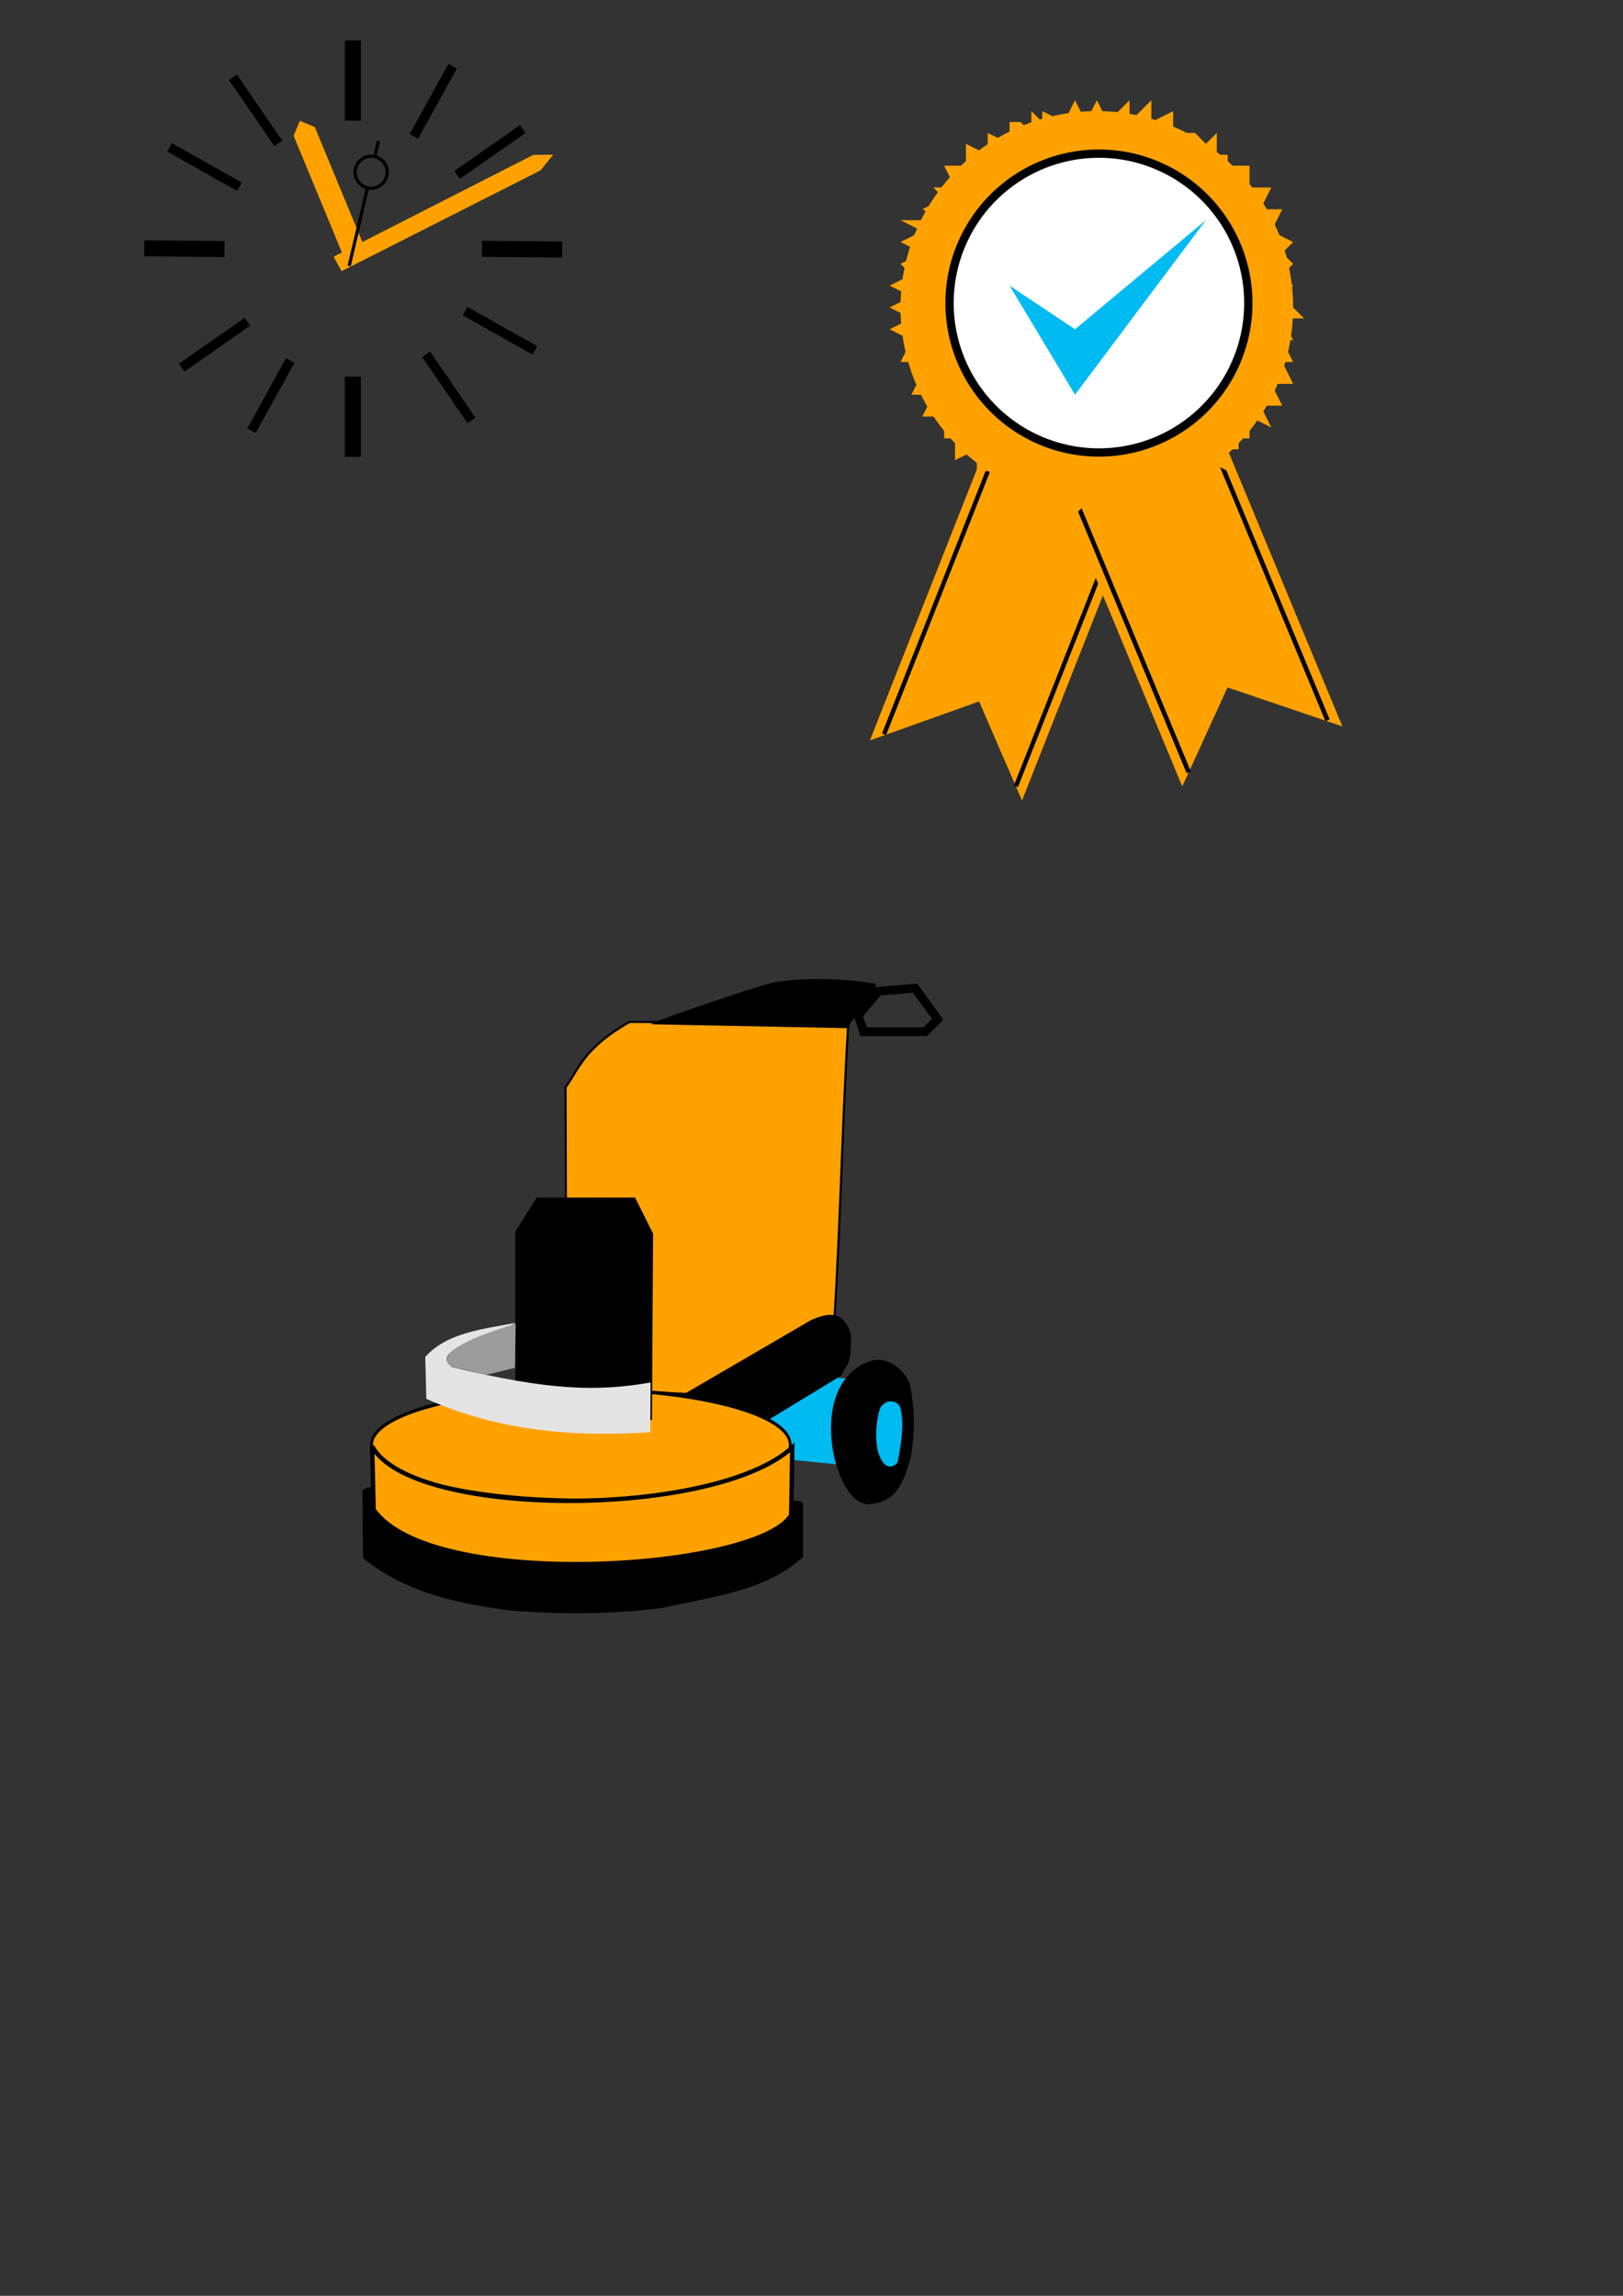 <?xml version="1.0" encoding="UTF-8" standalone="no"?>
<!-- Created with Inkscape (http://www.inkscape.org/) -->

<svg
   xmlns:dc="http://purl.org/dc/elements/1.1/"
   xmlns:cc="http://creativecommons.org/ns#"
   xmlns:rdf="http://www.w3.org/1999/02/22-rdf-syntax-ns#"
   xmlns:svg="http://www.w3.org/2000/svg"
   xmlns="http://www.w3.org/2000/svg"
   xmlns:sodipodi="http://sodipodi.sourceforge.net/DTD/sodipodi-0.dtd"
   xmlns:inkscape="http://www.inkscape.org/namespaces/inkscape"
   width="744.094"
   height="1052.362"
   id="svg2"
   version="1.1"
   inkscape:version="0.48.4 r9939"
   sodipodi:docname="frontpage.svg">
  <rect width="100%" height="100%" fill="#333333" stroke="none"/>
  <defs
     id="defs4" />
  <sodipodi:namedview
     id="base"
     pagecolor="#ffffff"
     bordercolor="#666666"
     borderopacity="1.0"
     inkscape:pageopacity="0.0"
     inkscape:pageshadow="2"
     inkscape:zoom="0.7"
     inkscape:cx="401.23602"
     inkscape:cy="674.01359"
     inkscape:document-units="px"
     inkscape:current-layer="layer1"
     showgrid="false"
     inkscape:window-width="1920"
     inkscape:window-height="1018"
     inkscape:window-x="-8"
     inkscape:window-y="-8"
     inkscape:window-maximized="1">
    <inkscape:grid
       type="xygrid"
       id="grid2985" />
  </sodipodi:namedview>
  <g
     inkscape:label="Layer 1"
     inkscape:groupmode="layer"
     id="layer1"
     style="display:inline">
    <g
       id="g3952">
      <path
         inkscape:connector-curvature="0"
         id="path2987"
         d="m 161.763,18.538 0,36.758"
         style="fill:none;stroke:#000000;stroke-width:7.352;stroke-linecap:butt;stroke-linejoin:miter;stroke-miterlimit:4;stroke-opacity:1;stroke-dasharray:none" />
      <path
         inkscape:connector-curvature="0"
         id="path2987-7"
         d="m 161.763,172.633 0,36.758"
         style="fill:none;stroke:#000000;stroke-width:7.352;stroke-linecap:butt;stroke-linejoin:miter;stroke-miterlimit:4;stroke-opacity:1;stroke-dasharray:none" />
      <path
         inkscape:connector-curvature="0"
         id="path2987-4-9"
         d="m 257.74,114.378 -36.757,-0.321"
         style="fill:none;stroke:#000000;stroke-width:7.352;stroke-linecap:butt;stroke-linejoin:miter;stroke-miterlimit:4;stroke-opacity:1;stroke-dasharray:none" />
      <path
         inkscape:connector-curvature="0"
         id="path2987-4-9-4"
         d="M 102.9,114.154 66.143,113.833"
         style="fill:none;stroke:#000000;stroke-width:7.352;stroke-linecap:butt;stroke-linejoin:miter;stroke-miterlimit:4;stroke-opacity:1;stroke-dasharray:none" />
      <path
         inkscape:connector-curvature="0"
         id="path2987-8"
         d="M 207.522,30.332 189.76,62.514"
         style="fill:none;stroke:#000000;stroke-width:4.411;stroke-linecap:butt;stroke-linejoin:miter;stroke-miterlimit:4;stroke-opacity:1;stroke-dasharray:none" />
      <path
         inkscape:connector-curvature="0"
         id="path2987-7-8"
         d="m 133.06,165.242 -17.762,32.182"
         style="fill:none;stroke:#000000;stroke-width:4.411;stroke-linecap:butt;stroke-linejoin:miter;stroke-miterlimit:4;stroke-opacity:1;stroke-dasharray:none" />
      <path
         inkscape:connector-curvature="0"
         id="path2987-4-9-2"
         d="M 245.238,160.619 213.213,142.576"
         style="fill:none;stroke:#000000;stroke-width:4.411;stroke-linecap:butt;stroke-linejoin:miter;stroke-miterlimit:4;stroke-opacity:1;stroke-dasharray:none" />
      <path
         inkscape:connector-curvature="0"
         id="path2987-4-9-4-4"
         d="M 109.784,85.601 77.759,67.558"
         style="fill:none;stroke:#000000;stroke-width:4.411;stroke-linecap:butt;stroke-linejoin:miter;stroke-miterlimit:4;stroke-opacity:1;stroke-dasharray:none" />
      <path
         inkscape:connector-curvature="0"
         id="path2987-8-5"
         d="M 239.682,59.136 209.562,80.207"
         style="fill:none;stroke:#000000;stroke-width:4.411;stroke-linecap:butt;stroke-linejoin:miter;stroke-miterlimit:4;stroke-opacity:1;stroke-dasharray:none" />
      <path
         inkscape:connector-curvature="0"
         id="path2987-7-8-5"
         d="M 113.417,147.468 83.297,168.539"
         style="fill:none;stroke:#000000;stroke-width:4.411;stroke-linecap:butt;stroke-linejoin:miter;stroke-miterlimit:4;stroke-opacity:1;stroke-dasharray:none" />
      <path
         inkscape:connector-curvature="0"
         id="path2987-4-9-2-1"
         d="M 216.168,192.718 195.361,162.415"
         style="fill:none;stroke:#000000;stroke-width:4.411;stroke-linecap:butt;stroke-linejoin:miter;stroke-miterlimit:4;stroke-opacity:1;stroke-dasharray:none" />
      <path
         inkscape:connector-curvature="0"
         id="path2987-4-9-4-4-7"
         d="M 127.593,65.714 106.786,35.412"
         style="fill:none;stroke:#000000;stroke-width:4.411;stroke-linecap:butt;stroke-linejoin:miter;stroke-miterlimit:4;stroke-opacity:1;stroke-dasharray:none" />
      <path
         inkscape:transform-center-x="10.238854"
         inkscape:transform-center-y="-26.168776"
         inkscape:connector-curvature="0"
         id="path3921"
         d="m 137.47,55.397 -2.845,6.86 24.091,58.227 9.704,-4.015 -24.091,-58.227 z"
         style="fill:#ffa200;fill-opacity:1;stroke:none" />
      <path
         sodipodi:nodetypes="cccccc"
         inkscape:transform-center-x="-41.742597"
         inkscape:transform-center-y="-19.803038"
         inkscape:connector-curvature="0"
         id="path3921-1"
         d="m 253.662,70.891 -9.203,0.119 -91.518,46.648 3.678,6.635 91.167,-46.177 z"
         style="fill:#ffa200;fill-opacity:1;stroke:none" />
      <g
         inkscape:transform-center-x="-7.0408696"
         transform="matrix(-1.431,-0.336,0.336,-1.431,320.126,276.256)"
         inkscape:transform-center-y="-21.469861"
         id="g3947">
        <path
           style="fill:none;stroke:#000000;stroke-width:1px;stroke-linecap:butt;stroke-linejoin:miter;stroke-opacity:1"
           d="m 130,77.362 0,25"
           id="path3941"
           inkscape:connector-curvature="0" />
        <path
           sodipodi:type="arc"
           style="fill:none;stroke:#000000;stroke-opacity:1"
           id="path3943"
           sodipodi:cx="130"
           sodipodi:cy="107.36218"
           sodipodi:rx="5"
           sodipodi:ry="5"
           d="m 135,107.362 a 5,5 0 1 1 -10,0 5,5 0 1 1 10,0 z" />
        <path
           style="fill:none;stroke:#000000;stroke-width:1px;stroke-linecap:butt;stroke-linejoin:miter;stroke-opacity:1"
           d="m 130,112.362 0,5"
           id="path3945"
           inkscape:connector-curvature="0" />
      </g>
    </g>
    <g
       id="g4022"
       transform="translate(122.857,-201.429)">
      <g
         inkscape:transform-center-y="75.186199"
         inkscape:transform-center-x="36.173395"
         transform="matrix(0.93,0.367,-0.367,0.93,141.69,23.135)"
         id="g3978">
        <path
           style="fill:#ffa200;fill-opacity:1;stroke:none"
           d="m 315,257.362 0,175 40,-35 35,35 0,-175 z"
           id="path3972"
           inkscape:connector-curvature="0"
           sodipodi:nodetypes="cccccc" />
        <path
           style="fill:none;stroke:#000000;stroke-width:2;stroke-linecap:butt;stroke-linejoin:miter;stroke-miterlimit:4;stroke-opacity:1;stroke-dasharray:none"
           d="m 320,257.362 0,170"
           id="path3974"
           inkscape:connector-curvature="0" />
        <path
           style="fill:none;stroke:#000000;stroke-width:2;stroke-linecap:butt;stroke-linejoin:miter;stroke-miterlimit:4;stroke-opacity:1;stroke-dasharray:none"
           d="m 385,257.362 0,170"
           id="path3976"
           inkscape:connector-curvature="0" />
      </g>
      <g
         inkscape:transform-center-y="75.186199"
         inkscape:transform-center-x="-38.081694"
         transform="matrix(-0.979,0.367,0.386,0.93,634.089,16.706)"
         id="g3978-1">
        <path
           style="fill:#ffa200;fill-opacity:1;stroke:none"
           d="m 315,257.362 0,175 40,-35 35,35 0,-175 z"
           id="path3972-5"
           inkscape:connector-curvature="0"
           sodipodi:nodetypes="cccccc" />
        <path
           style="fill:none;stroke:#000000;stroke-width:2;stroke-linecap:butt;stroke-linejoin:miter;stroke-miterlimit:4;stroke-opacity:1;stroke-dasharray:none"
           d="m 320,257.362 0,170"
           id="path3974-2"
           inkscape:connector-curvature="0" />
        <path
           style="fill:none;stroke:#000000;stroke-width:2;stroke-linecap:butt;stroke-linejoin:miter;stroke-miterlimit:4;stroke-opacity:1;stroke-dasharray:none"
           d="m 385,257.362 0,170"
           id="path3976-7"
           inkscape:connector-curvature="0" />
      </g>
      <g
         transform="translate(-150,140)"
         id="g4014">
        <path
           sodipodi:type="arc"
           style="fill:#ffa200;fill-opacity:1;fill-rule:nonzero;stroke:none"
           id="path4010"
           sodipodi:cx="530"
           sodipodi:cy="202.36218"
           sodipodi:rx="90"
           sodipodi:ry="90"
           d="m 620,202.362 a 90,90 0 1 1 -180,0 90,90 0 1 1 180,0 z" />
        <path
           style="fill:#ffa200;fill-opacity:1;stroke:none"
           d="m 495,117.362 c 0,0 -5,0 -5,0 l 0,10 -10,-5 0,10 -10,-5 0,10 -10,0 5,10 -10,0 5,5 -10,5 10,5 -20,0 10,5 -10,5 10,5 -10,5 5,5 -10,5 10,5 -10,5 10,5 -10,5 10,5 -5,10 5,0 0,5 5,0 -5,10 10,0 -5,10 10,0 0,10 5,0 0,10 10,-5 0,10 10,0 0,5 5,0 0,5 5,-5 5,10 5,-10 5,10 5,-5 5,10 5,-5 5,5 5,-10 5,5 5,-5 10,5 0,-10 5,5 5,-5 5,5 0,-10 10,5 0,-10 10,5 -5,-10 10,0 0,-5 5,0 0,-10 10,5 -5,-10 10,0 -5,-10 10,0 -5,-10 5,0 -5,-10 5,0 -5,-10 10,0 -10,-10 5,-5 -5,-5 5,-5 -5,-5 5,-5 -10,-5 5,-10 -10,0 5,-10 -10,0 0,-10 -10,0 0,-5 -5,0 0,-10 -5,5 -5,-5 -10,0 0,-10 -10,5 0,-10 -10,10 0,-10 -10,10 -5,-10 -5,10 -5,-10 -5,10 -10,-5 0,5 -5,-5 0,10 z"
           id="path4012"
           inkscape:connector-curvature="0" />
      </g>
      <path
         transform="matrix(0.761,0,0,0.761,-128.9,79.813)"
         d="m 760,342.362 a 90,90 0 1 1 -180,0 90,90 0 1 1 180,0 z"
         sodipodi:ry="90"
         sodipodi:rx="90"
         sodipodi:cy="342.36218"
         sodipodi:cx="670"
         id="path4018"
         style="fill:#ffffff;fill-opacity:1;fill-rule:nonzero;stroke:#000000;stroke-width:5;stroke-miterlimit:4;stroke-opacity:1;stroke-dasharray:none"
         sodipodi:type="arc" />
      <path
         inkscape:connector-curvature="0"
         id="path4020"
         d="m 340,332.362 30,50 60,-80 -60,50 z"
         style="fill:#00bbf2;fill-opacity:1;stroke:none" />
    </g>
    <path
       style="fill:#00bbf2;fill-opacity:1;stroke:none"
       d="m 395,632.362 -75,-5 25,40 50,5 z"
       id="path4048"
       inkscape:connector-curvature="0"
       sodipodi:nodetypes="ccccc" />
    <path
       style="fill:#000000;fill-opacity:1;stroke:#000000;stroke-width:1px;stroke-linecap:butt;stroke-linejoin:miter;stroke-opacity:1"
       d="m 400.536,623.969 c -31.584,8.701 -17.856,66.355 -1.964,65 9.838,-0.931 14.358,-5.505 18.571,-21.429 1.191,-7.789 2.298,-17.935 -0.179,-31.429 -1.239,-6.807 -9.353,-13.538 -16.429,-12.143 z"
       id="path4050"
       inkscape:connector-curvature="0"
       sodipodi:nodetypes="ccccc" />
    <path
       style="fill:#00bbf2;fill-opacity:1;stroke:#000000;stroke-width:1px;stroke-linecap:butt;stroke-linejoin:miter;stroke-opacity:1"
       d="m 404.286,643.612 c -2.585,1.47 -4.525,16.992 -1.607,23.75 3.031,8.005 7.895,5.189 9.286,3.214 1.778,-8.865 3.254,-18.561 1.25,-25.536 -0.559,-2.019 -4.6,-5.275 -8.929,-1.429 z"
       id="path4052"
       inkscape:connector-curvature="0"
       sodipodi:nodetypes="ccccc" />
    <path
       style="fill:#000000;fill-opacity:1;stroke:#000000;stroke-width:1px;stroke-linecap:butt;stroke-linejoin:miter;stroke-opacity:1"
       d="m 166.675,683.657 0.253,30.305 c 19.934,15.895 42.257,20.311 66.67,23.739 23.065,1.899 46.13,1.802 69.195,-1.01 23.22,-5.208 48.061,-7.821 64.902,-23.234 l 0,-22.728 c -8.473,11.229 -24.349,17.17 -42.174,21.718 -36.058,3.749 -68.301,6.215 -112.379,0.505 -19.688,-5.757 -41.057,-9.909 -46.467,-29.294 z"
       id="path4054"
       inkscape:connector-curvature="0"
       sodipodi:nodetypes="ccccccccc" />
    <path
       sodipodi:type="arc"
       style="fill:#ffa200;fill-opacity:1;fill-rule:nonzero;stroke:#000000;stroke-width:1;stroke-miterlimit:4;stroke-opacity:1;stroke-dasharray:none"
       id="path4060"
       sodipodi:cx="275.01404"
       sodipodi:cy="661.55939"
       sodipodi:rx="79.549515"
       sodipodi:ry="16.28871"
       d="m 354.564,661.559 a 79.55,16.289 0 1 1 -159.099,0 79.55,16.289 0 1 1 159.099,0 z"
       transform="matrix(1.206,0,0,1.558,-65.335,-368.485)" />
    <path
       style="fill:#ffa200;fill-opacity:1;stroke:#000000;stroke-width:2;stroke-linecap:butt;stroke-linejoin:miter;stroke-miterlimit:4;stroke-opacity:1;stroke-dasharray:none"
       d="m 170.633,662.972 0.671,29.042 c 26.359,37.683 176.234,27.809 191.424,2.525 l 0.505,-31.062 c -35.797,32.875 -174.733,32.614 -192.6,-0.505 z"
       id="path4058"
       inkscape:connector-curvature="0"
       sodipodi:nodetypes="ccccc" />
    <path
       style="fill:#000000;fill-opacity:1;stroke:#000000;stroke-width:1px;stroke-linecap:butt;stroke-linejoin:miter;stroke-opacity:1"
       d="m 166.786,683.434 c 0.804,-1.071 2.132,-1.093 3.393,-1.25 l 0.357,8.75 z"
       id="path4119"
       inkscape:connector-curvature="0"
       sodipodi:nodetypes="cccc" />
    <path
       style="fill:#000000;fill-opacity:1;stroke:#000000;stroke-width:1px;stroke-linecap:butt;stroke-linejoin:miter;stroke-opacity:1"
       d="m 363.393,694.684 4.286,-5.357 c -2.215,-1.514 -3.335,-0.838 -4.643,-0.536 z"
       id="path4121"
       inkscape:connector-curvature="0"
       sodipodi:nodetypes="cccc" />
    <path
       style="fill:#ffa200;fill-opacity:1;stroke:#000000;stroke-opacity:1"
       d="m 388.929,468.791 -100.357,-0.357 c -20.879,12.084 -22.669,20.59 -29.286,30 l 0.357,135.714 c 38.325,2.473 75.772,13.063 121.429,-7.5 4.185,-55.279 4.684,-105.407 7.857,-157.857 z"
       id="path4123"
       inkscape:connector-curvature="0"
       sodipodi:nodetypes="cccccc" />
    <path
       style="fill:#000000;fill-opacity:1;stroke:#000000;stroke-width:1px;stroke-linecap:butt;stroke-linejoin:miter;stroke-opacity:1;display:inline"
       d="m 290.838,549.434 -44.447,0 -9.596,15.152 0,85.863 c 19.231,7.197 39.695,7.616 61.619,0 l 0.505,-84.853 z"
       id="path4099"
       inkscape:connector-curvature="0"
       sodipodi:nodetypes="ccccccc" />
    <path
       style="fill:#000000;fill-opacity:1;stroke:#000000;stroke-width:1px;stroke-linecap:butt;stroke-linejoin:miter;stroke-opacity:1;display:inline"
       d="m 372.321,605.398 -58.214,33.929 c 17.423,3.571 28.696,7.143 38.571,10.714 l 32.857,-20 c 1.627,-5.04 4.869,-3.621 3.929,-18.929 -3.342,-10.209 -10.049,-8.637 -17.143,-5.714 z"
       id="path4143"
       inkscape:connector-curvature="0"
       sodipodi:nodetypes="cccccc" />
    <path
       style="fill:#000000;fill-opacity:1;stroke:none"
       d="m 298.571,469.505 c -0.34,-1.071 53.855,-19.286 56.786,-19.286 16.001,-2.385 31.378,-1.652 46.429,0.714 l -2.5,9.286 c -7.361,4.353 -8.263,7.629 -11.071,11.071 z"
       id="path4163"
       inkscape:connector-curvature="0"
       sodipodi:nodetypes="cccccc" />
    <path
       style="fill:none;stroke:#000000;stroke-width:4;stroke-linecap:butt;stroke-linejoin:miter;stroke-miterlimit:4;stroke-opacity:1;stroke-dasharray:none;display:inline"
       d="m 402.709,454.367 16.786,-1.429 10.357,14.286 -5.714,5.714 -28.214,0 -2.5,-7.5 z"
       id="path4169-6"
       inkscape:connector-curvature="0" />
    <path
       style="fill:#e4e4e4;fill-opacity:1;stroke:none;stroke-width:1px;stroke-linecap:butt;stroke-linejoin:miter;stroke-opacity:1"
       d="m 236.376,606.38 c -15.342,2.914 -31.554,4.524 -41.416,15.657 l 0.505,19.193 c 33.635,14.877 68.08,17.567 102.668,15.264 l 0.148,-22.779 c -24.164,4.16 -46.233,3.837 -91.199,-7.132 -10.652,-8.528 19.336,-13.539 29.294,-20.203 z"
       id="path4189"
       inkscape:connector-curvature="0"
       sodipodi:nodetypes="ccccccc" />
    <path
       style="fill:#9b9b9b;fill-opacity:1;stroke:none"
       d="m 236.429,606.826 -0.357,20.179 -13.214,3.214 -16.25,-3.929 c -8.508,-7.552 18.946,-16.161 29.821,-19.464 z"
       id="path4191"
       inkscape:connector-curvature="0"
       sodipodi:nodetypes="ccccc" />
  </g>
</svg>
